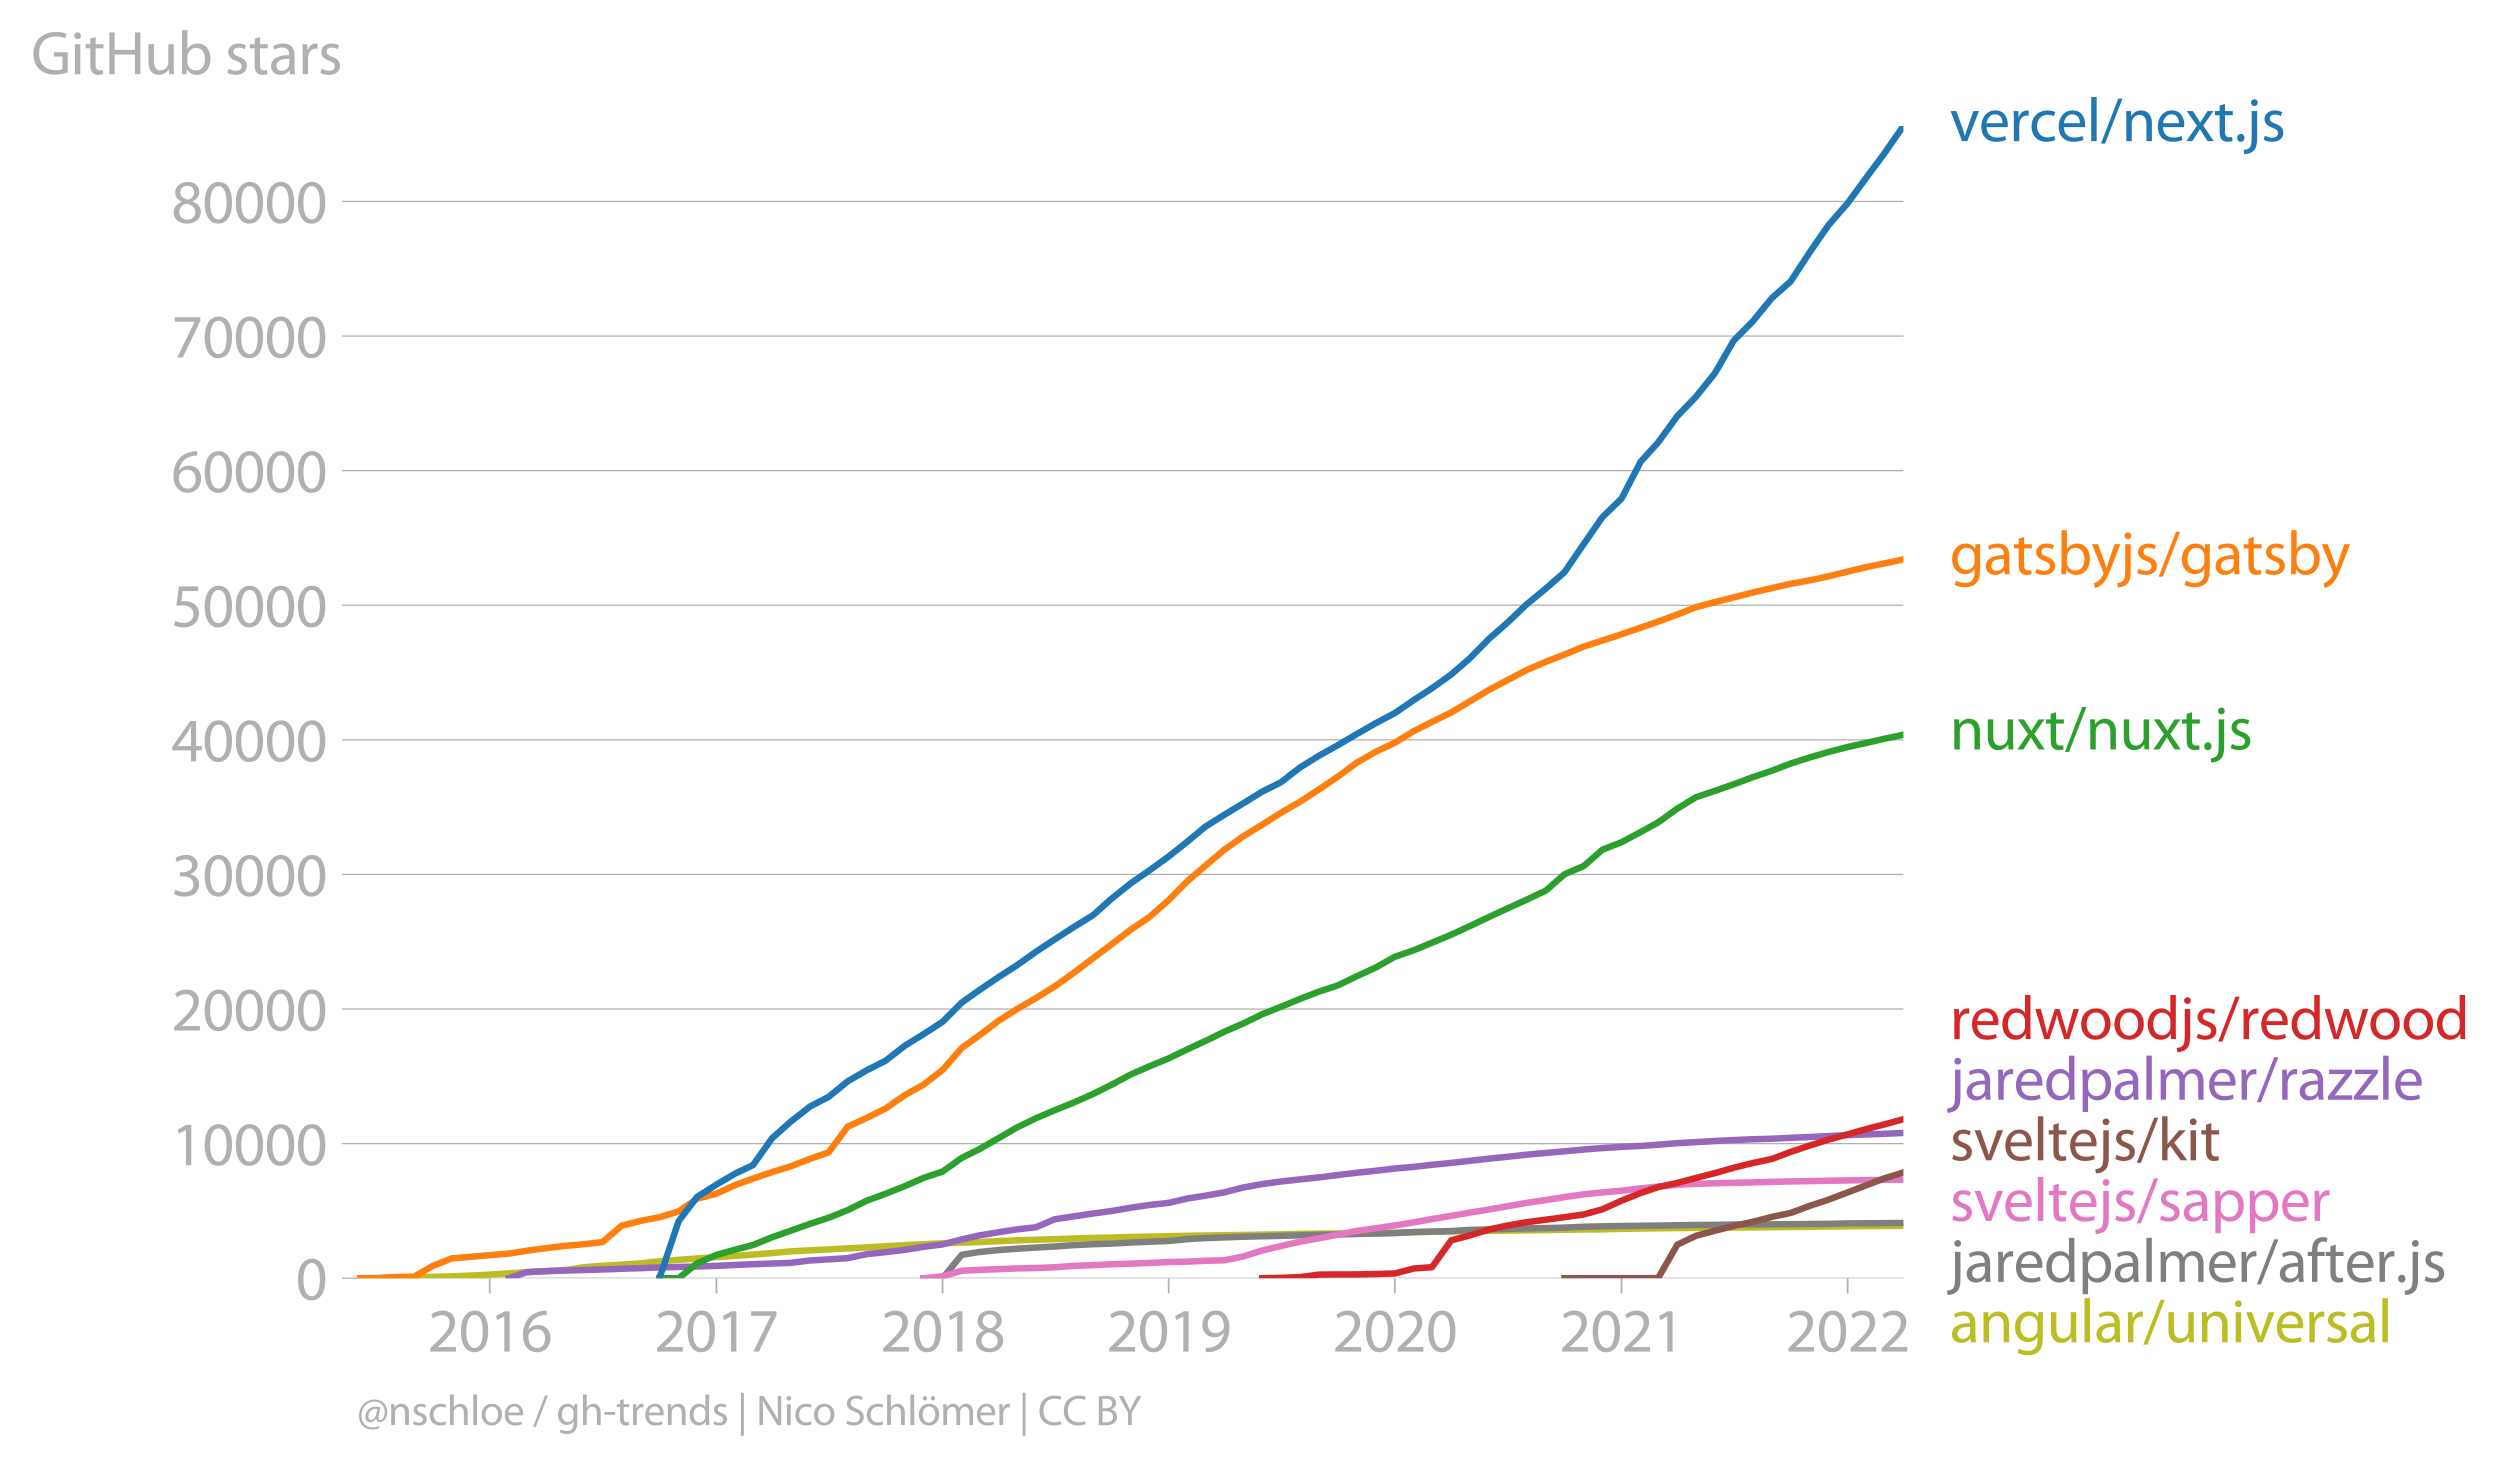<svg xmlns:xlink="http://www.w3.org/1999/xlink" width="769.841" height="451.655" viewBox="0 0 577.38 338.741" xmlns="http://www.w3.org/2000/svg"><defs><style>*{stroke-linejoin:round;stroke-linecap:butt}</style></defs><g id="figure_1"><path d="M0 338.741h577.38V0H0v338.741z" style="fill:none" id="patch_1"/><g id="axes_1"><path d="M82.476 295.214h357.12V29.102H82.476v266.112z" style="fill:none" id="patch_2"/><g id="matplotlib.axis_1"><g id="xtick_1"><g id="line2d_1"><defs><path id="m0d90e38bf8" d="M0 0v3.5" style="stroke:#b0b0b0;stroke-width:.4"/></defs><use xlink:href="#m0d90e38bf8" x="113.095" y="295.214" style="fill:#b0b0b0;stroke:#b0b0b0;stroke-width:.4"/></g><g style="fill:#b0b0b0" transform="matrix(.14 0 0 -.14 98.732 312.154)" id="text_1"><defs><path id="MyriadPro-Regular-32" d="M2944 0v467H1075v13l333 307c877 845 1434 1466 1434 2234 0 595-378 1209-1274 1209-480 0-890-179-1178-422l180-397c192 160 505 352 883 352 621 0 825-390 825-813-6-627-486-1164-1548-2176L288 346V0h2656z" transform="scale(.016)"/><path id="MyriadPro-Regular-30" d="M1677 4230c-845 0-1447-768-1447-2163C243 691 794-70 1606-70c922 0 1447 780 1447 2195 0 1325-499 2105-1376 2105zm-32-435c582 0 845-672 845-1696 0-1062-276-1734-852-1734-512 0-844 614-844 1696 0 1133 358 1734 851 1734z" transform="scale(.016)"/><path id="MyriadPro-Regular-31" d="M1510 0h544v4160h-480l-908-486 108-429 724 390h12V0z" transform="scale(.016)"/><path id="MyriadPro-Regular-36" d="M2662 4224c-102 0-243-6-409-32-525-64-986-275-1331-614-410-410-704-1056-704-1876C218 621 800-70 1690-70c864 0 1382 704 1382 1465 0 813-518 1344-1254 1344-461 0-807-217-1005-480h-19c96 685 563 1331 1446 1479 160 25 307 32 422 25v461zM1690 365c-589 0-903 505-916 1190 0 103 26 186 64 250 154 301 468 512 807 512 518 0 857-359 857-954s-326-998-806-998h-6z" transform="scale(.016)"/></defs><use xlink:href="#MyriadPro-Regular-32"/><use xlink:href="#MyriadPro-Regular-30" x="51.3"/><use xlink:href="#MyriadPro-Regular-31" x="102.6"/><use xlink:href="#MyriadPro-Regular-36" x="153.9"/></g></g><g id="xtick_2"><use xlink:href="#m0d90e38bf8" x="165.461" y="295.214" style="fill:#b0b0b0;stroke:#b0b0b0;stroke-width:.4" id="line2d_2"/><g style="fill:#b0b0b0" transform="matrix(.14 0 0 -.14 151.098 312.154)" id="text_2"><defs><path id="MyriadPro-Regular-37" d="M365 4160v-467h2035v-13L595 0h583l1811 3789v371H365z" transform="scale(.016)"/></defs><use xlink:href="#MyriadPro-Regular-32"/><use xlink:href="#MyriadPro-Regular-30" x="51.3"/><use xlink:href="#MyriadPro-Regular-31" x="102.6"/><use xlink:href="#MyriadPro-Regular-37" x="153.9"/></g></g><g id="xtick_3"><use xlink:href="#m0d90e38bf8" x="217.684" y="295.214" style="fill:#b0b0b0;stroke:#b0b0b0;stroke-width:.4" id="line2d_3"/><g style="fill:#b0b0b0" transform="matrix(.14 0 0 -.14 203.32 312.154)" id="text_3"><defs><path id="MyriadPro-Regular-38" d="M1062 2170c-512-218-825-589-825-1114C237 448 762-70 1632-70c794 0 1414 486 1414 1209 0 506-320 871-838 1075v20c512 243 685 620 685 972 0 519-403 1024-1210 1024-729 0-1286-448-1286-1107 0-358 198-717 659-934l6-19zm583-1831c-531 0-851 371-832 794 0 397 262 717 749 857 563-160 915-403 915-908 0-423-327-743-832-743zm6 3488c506 0 704-345 704-678 0-378-275-634-633-755-480 128-794 352-794 768 0 358 256 665 723 665z" transform="scale(.016)"/></defs><use xlink:href="#MyriadPro-Regular-32"/><use xlink:href="#MyriadPro-Regular-30" x="51.3"/><use xlink:href="#MyriadPro-Regular-31" x="102.6"/><use xlink:href="#MyriadPro-Regular-38" x="153.9"/></g></g><g id="xtick_4"><use xlink:href="#m0d90e38bf8" x="269.907" y="295.214" style="fill:#b0b0b0;stroke:#b0b0b0;stroke-width:.4" id="line2d_4"/><g style="fill:#b0b0b0" transform="matrix(.14 0 0 -.14 255.544 312.154)" id="text_4"><defs><path id="MyriadPro-Regular-39" d="M614-64c135-6 314 0 519 32 448 51 889 243 1209 557 410 397 717 1037 717 1952 0 1062-525 1753-1376 1753S262 3539 262 2752c0-710 480-1274 1229-1274 416 0 749 167 979 448h20c-77-492-276-857-551-1107-237-224-544-358-870-403-192-19-333-32-455-19V-64zm1024 3866c589 0 852-544 852-1255 0-89-20-153-52-205-147-249-441-435-819-435-486 0-800 365-800 883 0 589 339 1012 813 1012h6z" transform="scale(.016)"/></defs><use xlink:href="#MyriadPro-Regular-32"/><use xlink:href="#MyriadPro-Regular-30" x="51.3"/><use xlink:href="#MyriadPro-Regular-31" x="102.6"/><use xlink:href="#MyriadPro-Regular-39" x="153.9"/></g></g><g id="xtick_5"><use xlink:href="#m0d90e38bf8" x="322.13" y="295.214" style="fill:#b0b0b0;stroke:#b0b0b0;stroke-width:.4" id="line2d_5"/><g style="fill:#b0b0b0" transform="matrix(.14 0 0 -.14 307.767 312.154)" id="text_5"><use xlink:href="#MyriadPro-Regular-32"/><use xlink:href="#MyriadPro-Regular-30" x="51.3"/><use xlink:href="#MyriadPro-Regular-32" x="102.6"/><use xlink:href="#MyriadPro-Regular-30" x="153.9"/></g></g><g id="xtick_6"><use xlink:href="#m0d90e38bf8" x="374.496" y="295.214" style="fill:#b0b0b0;stroke:#b0b0b0;stroke-width:.4" id="line2d_6"/><g style="fill:#b0b0b0" transform="matrix(.14 0 0 -.14 360.133 312.154)" id="text_6"><use xlink:href="#MyriadPro-Regular-32"/><use xlink:href="#MyriadPro-Regular-30" x="51.3"/><use xlink:href="#MyriadPro-Regular-32" x="102.6"/><use xlink:href="#MyriadPro-Regular-31" x="153.9"/></g></g><g id="xtick_7"><use xlink:href="#m0d90e38bf8" x="426.719" y="295.214" style="fill:#b0b0b0;stroke:#b0b0b0;stroke-width:.4" id="line2d_7"/><g style="fill:#b0b0b0" transform="matrix(.14 0 0 -.14 412.356 312.154)" id="text_7"><use xlink:href="#MyriadPro-Regular-32"/><use xlink:href="#MyriadPro-Regular-30" x="51.3"/><use xlink:href="#MyriadPro-Regular-32" x="102.6"/><use xlink:href="#MyriadPro-Regular-32" x="153.9"/></g></g></g><g id="matplotlib.axis_2"><g id="ytick_1"><path d="M82.476 295.214h357.12" clip-path="url(#p49f4d242d4)" style="fill:none;stroke:#b0b0b0;stroke-width:.3;stroke-linecap:square" id="line2d_8"/><g id="line2d_9"><defs><path id="mdfffeac6b3" d="M0 0h-3.5" style="stroke:#b0b0b0;stroke-width:.3"/></defs><use xlink:href="#mdfffeac6b3" x="82.476" y="295.214" style="fill:#b0b0b0;stroke:#b0b0b0;stroke-width:.3"/></g><use xlink:href="#MyriadPro-Regular-30" style="fill:#b0b0b0" transform="matrix(.14 0 0 -.14 68.295 300.184)" id="text_8"/></g><g id="ytick_2"><path d="M82.476 264.128h357.12" clip-path="url(#p49f4d242d4)" style="fill:none;stroke:#b0b0b0;stroke-width:.3;stroke-linecap:square" id="line2d_10"/><use xlink:href="#mdfffeac6b3" x="82.476" y="264.128" style="fill:#b0b0b0;stroke:#b0b0b0;stroke-width:.3" id="line2d_11"/><g style="fill:#b0b0b0" transform="matrix(.14 0 0 -.14 39.568 269.098)" id="text_9"><use xlink:href="#MyriadPro-Regular-31"/><use xlink:href="#MyriadPro-Regular-30" x="51.3"/><use xlink:href="#MyriadPro-Regular-30" x="102.6"/><use xlink:href="#MyriadPro-Regular-30" x="153.9"/><use xlink:href="#MyriadPro-Regular-30" x="205.2"/></g></g><g id="ytick_3"><path d="M82.476 233.041h357.12" clip-path="url(#p49f4d242d4)" style="fill:none;stroke:#b0b0b0;stroke-width:.3;stroke-linecap:square" id="line2d_12"/><use xlink:href="#mdfffeac6b3" x="82.476" y="233.041" style="fill:#b0b0b0;stroke:#b0b0b0;stroke-width:.3" id="line2d_13"/><g style="fill:#b0b0b0" transform="matrix(.14 0 0 -.14 39.568 238.011)" id="text_10"><use xlink:href="#MyriadPro-Regular-32"/><use xlink:href="#MyriadPro-Regular-30" x="51.3"/><use xlink:href="#MyriadPro-Regular-30" x="102.6"/><use xlink:href="#MyriadPro-Regular-30" x="153.9"/><use xlink:href="#MyriadPro-Regular-30" x="205.2"/></g></g><g id="ytick_4"><path d="M82.476 201.955h357.12" clip-path="url(#p49f4d242d4)" style="fill:none;stroke:#b0b0b0;stroke-width:.3;stroke-linecap:square" id="line2d_14"/><use xlink:href="#mdfffeac6b3" x="82.476" y="201.955" style="fill:#b0b0b0;stroke:#b0b0b0;stroke-width:.3" id="line2d_15"/><g style="fill:#b0b0b0" transform="matrix(.14 0 0 -.14 39.568 206.925)" id="text_11"><defs><path id="MyriadPro-Regular-33" d="M269 211C474 77 883-70 1350-70c999 0 1517 582 1517 1248 0 582-416 966-928 1068v13c512 186 768 551 768 979 0 506-371 992-1190 992-448 0-871-160-1088-320l147-409c179 128 499 275 832 275 518 0 730-294 730-627 0-493-519-704-928-704H896v-423h314c544 0 1068-249 1075-832 6-345-218-806-941-806-390 0-762 160-922 262L269 211z" transform="scale(.016)"/></defs><use xlink:href="#MyriadPro-Regular-33"/><use xlink:href="#MyriadPro-Regular-30" x="51.3"/><use xlink:href="#MyriadPro-Regular-30" x="102.6"/><use xlink:href="#MyriadPro-Regular-30" x="153.9"/><use xlink:href="#MyriadPro-Regular-30" x="205.2"/></g></g><g id="ytick_5"><path d="M82.476 170.868h357.12" clip-path="url(#p49f4d242d4)" style="fill:none;stroke:#b0b0b0;stroke-width:.3;stroke-linecap:square" id="line2d_16"/><use xlink:href="#mdfffeac6b3" x="82.476" y="170.868" style="fill:#b0b0b0;stroke:#b0b0b0;stroke-width:.3" id="line2d_17"/><g style="fill:#b0b0b0" transform="matrix(.14 0 0 -.14 39.568 175.838)" id="text_12"><defs><path id="MyriadPro-Regular-34" d="M2560 0v1133h582v441h-582v2586h-608L96 1504v-371h1933V0h531zM666 1574v13l1017 1415c115 192 218 371 346 614h19c-13-218-19-435-19-653V1574H666z" transform="scale(.016)"/></defs><use xlink:href="#MyriadPro-Regular-34"/><use xlink:href="#MyriadPro-Regular-30" x="51.3"/><use xlink:href="#MyriadPro-Regular-30" x="102.6"/><use xlink:href="#MyriadPro-Regular-30" x="153.9"/><use xlink:href="#MyriadPro-Regular-30" x="205.2"/></g></g><g id="ytick_6"><path d="M82.476 139.782h357.12" clip-path="url(#p49f4d242d4)" style="fill:none;stroke:#b0b0b0;stroke-width:.3;stroke-linecap:square" id="line2d_18"/><use xlink:href="#mdfffeac6b3" x="82.476" y="139.782" style="fill:#b0b0b0;stroke:#b0b0b0;stroke-width:.3" id="line2d_19"/><g style="fill:#b0b0b0" transform="matrix(.14 0 0 -.14 39.568 144.752)" id="text_13"><defs><path id="MyriadPro-Regular-35" d="M2771 4160H781L512 2163c154 19 339 45 576 45 832 0 1190-384 1197-922 0-556-455-902-986-902-377 0-717 128-889 230L269 186C467 58 851-70 1306-70c902 0 1548 608 1548 1420 0 525-268 884-595 1069-256 154-576 224-896 224-153 0-243-13-339-25l160 1068h1587v474z" transform="scale(.016)"/></defs><use xlink:href="#MyriadPro-Regular-35"/><use xlink:href="#MyriadPro-Regular-30" x="51.3"/><use xlink:href="#MyriadPro-Regular-30" x="102.6"/><use xlink:href="#MyriadPro-Regular-30" x="153.9"/><use xlink:href="#MyriadPro-Regular-30" x="205.2"/></g></g><g id="ytick_7"><path d="M82.476 108.696h357.12" clip-path="url(#p49f4d242d4)" style="fill:none;stroke:#b0b0b0;stroke-width:.3;stroke-linecap:square" id="line2d_20"/><use xlink:href="#mdfffeac6b3" x="82.476" y="108.696" style="fill:#b0b0b0;stroke:#b0b0b0;stroke-width:.3" id="line2d_21"/><g style="fill:#b0b0b0" transform="matrix(.14 0 0 -.14 39.568 113.666)" id="text_14"><use xlink:href="#MyriadPro-Regular-36"/><use xlink:href="#MyriadPro-Regular-30" x="51.3"/><use xlink:href="#MyriadPro-Regular-30" x="102.6"/><use xlink:href="#MyriadPro-Regular-30" x="153.9"/><use xlink:href="#MyriadPro-Regular-30" x="205.2"/></g></g><g id="ytick_8"><path d="M82.476 77.61h357.12" clip-path="url(#p49f4d242d4)" style="fill:none;stroke:#b0b0b0;stroke-width:.3;stroke-linecap:square" id="line2d_22"/><use xlink:href="#mdfffeac6b3" x="82.476" y="77.609" style="fill:#b0b0b0;stroke:#b0b0b0;stroke-width:.3" id="line2d_23"/><g style="fill:#b0b0b0" transform="matrix(.14 0 0 -.14 39.568 82.58)" id="text_15"><use xlink:href="#MyriadPro-Regular-37"/><use xlink:href="#MyriadPro-Regular-30" x="51.3"/><use xlink:href="#MyriadPro-Regular-30" x="102.6"/><use xlink:href="#MyriadPro-Regular-30" x="153.9"/><use xlink:href="#MyriadPro-Regular-30" x="205.2"/></g></g><g id="ytick_9"><path d="M82.476 46.523h357.12" clip-path="url(#p49f4d242d4)" style="fill:none;stroke:#b0b0b0;stroke-width:.3;stroke-linecap:square" id="line2d_24"/><use xlink:href="#mdfffeac6b3" x="82.476" y="46.523" style="fill:#b0b0b0;stroke:#b0b0b0;stroke-width:.3" id="line2d_25"/><g style="fill:#b0b0b0" transform="matrix(.14 0 0 -.14 39.568 51.493)" id="text_16"><use xlink:href="#MyriadPro-Regular-38"/><use xlink:href="#MyriadPro-Regular-30" x="51.3"/><use xlink:href="#MyriadPro-Regular-30" x="102.6"/><use xlink:href="#MyriadPro-Regular-30" x="153.9"/><use xlink:href="#MyriadPro-Regular-30" x="205.2"/></g></g><g style="fill:#b0b0b0" transform="matrix(.14 0 0 -.14 7.2 17.14)" id="text_17"><defs><path id="MyriadPro-Regular-47" d="M3770 2266H2349v-448h877V531c-128-64-378-115-743-115-1005 0-1664 646-1664 1741 0 1081 685 1734 1735 1734 435 0 723-83 953-185l135 454c-186 90-576 198-1076 198-1446 0-2329-940-2336-2227 0-672 231-1248 602-1606 422-403 960-570 1613-570 582 0 1075 147 1325 237v2074z" transform="scale(.016)"/><path id="MyriadPro-Regular-69" d="M1030 0v3098H467V0h563zM749 4320c-205 0-352-154-352-352 0-192 141-346 339-346 224 0 365 154 358 346 0 198-134 352-345 352z" transform="scale(.016)"/><path id="MyriadPro-Regular-74" d="M595 3667v-569H115v-429h480V979c0-365 58-640 218-806C947 19 1158-70 1421-70c217 0 390 38 499 83l-26 422c-83-25-172-38-326-38-314 0-422 217-422 601v1671h806v429h-806v742l-551-173z" transform="scale(.016)"/><path id="MyriadPro-Regular-48" d="M486 4314V0h557v2022h2087V0h563v4314h-563V2509H1043v1805H486z" transform="scale(.016)"/><path id="MyriadPro-Regular-75" d="M3059 3098h-563V1197c0-103-19-205-51-288-103-250-365-512-743-512-512 0-691 397-691 985v1716H448V1286C448 198 1030-70 1517-70c550 0 877 326 1024 576h13l32-506h499c-19 243-26 525-26 845v2253z" transform="scale(.016)"/><path id="MyriadPro-Regular-62" d="M467 800c0-275-13-589-25-800h486l26 512h19c230-410 589-582 1037-582 691 0 1388 550 1388 1657 7 941-537 1581-1305 1581-499 0-858-224-1056-570h-13v1946H467V800zm557 998c0 90 19 167 32 231 115 429 474 691 858 691 601 0 921-531 921-1152 0-710-352-1190-941-1190-409 0-736 268-844 659-13 64-26 134-26 205v556z" transform="scale(.016)"/><path id="MyriadPro-Regular-73" d="M250 147C467 19 781-70 1120-70c736 0 1158 390 1158 934 0 461-275 730-812 934-404 154-589 269-589 525 0 231 185 423 518 423 288 0 512-103 634-180l141 410c-173 102-448 192-762 192-666 0-1069-410-1069-909 0-371 263-678 819-877 416-153 576-300 576-569 0-256-192-461-601-461-282 0-576 115-743 224L250 147z" transform="scale(.016)"/><path id="MyriadPro-Regular-61" d="M2643 1901c0 621-230 1267-1177 1267-391 0-762-109-1018-275l128-371c218 140 518 230 806 230 634 0 704-461 704-717v-64C890 1978 224 1568 224 819c0-448 320-889 947-889 442 0 775 217 947 460h20l44-390h512c-38 211-51 474-51 742v1159zm-544-858c0-57-13-121-32-179-89-262-345-518-749-518-288 0-531 172-531 537 0 602 698 711 1312 698v-538z" transform="scale(.016)"/><path id="MyriadPro-Regular-72" d="M467 0h557v1651c0 96 13 186 26 263 76 422 358 723 755 723 77 0 134-7 192-19v531c-51 13-96 19-160 19-378 0-717-262-858-678h-25l-20 608H442c19-288 25-602 25-967V0z" transform="scale(.016)"/></defs><use xlink:href="#MyriadPro-Regular-47"/><use xlink:href="#MyriadPro-Regular-69" x="64.6"/><use xlink:href="#MyriadPro-Regular-74" x="88"/><use xlink:href="#MyriadPro-Regular-48" x="121.1"/><use xlink:href="#MyriadPro-Regular-75" x="186.3"/><use xlink:href="#MyriadPro-Regular-62" x="241.4"/><use xlink:href="#MyriadPro-Regular-20" x="298.3"/><use xlink:href="#MyriadPro-Regular-73" x="319.5"/><use xlink:href="#MyriadPro-Regular-74" x="359.1"/><use xlink:href="#MyriadPro-Regular-61" x="392.2"/><use xlink:href="#MyriadPro-Regular-72" x="440.4"/><use xlink:href="#MyriadPro-Regular-73" x="473.1"/></g></g><path d="m82.476 295.214 4.293-.031 4.435-.062 4.435-.062 4.293-.168 4.435-.125 4.292-.164 4.436-.218 4.435-.302 4.15-.273 4.435-.227 4.292-.252 4.435-.653 4.293-.345 4.435-.27 4.435-.292 4.293-.467 4.435-.345 4.292-.314 4.436-.31 4.435-.299 4.006-.286 4.436-.351 4.292-.392 4.435-.24 4.293-.22 4.435-.236 4.436-.215 4.292-.258 4.435-.264 4.293-.211 4.435-.212 4.435-.174 4.006-.124 4.436-.209 4.292-.18 4.436-.14 4.292-.13 4.435-.156 4.436-.13 4.292-.094 4.435-.133 4.293-.078 4.435-.096 4.435-.09 4.007-.072 4.435-.068 4.292-.053 4.436-.081 4.292-.062 4.435-.112 4.436-.056 4.292-.044 4.435-.056 4.293-.052 4.435-.081 4.435-.087 4.15-.1 4.435-.074 4.292-.087 4.436-.06 4.292-.052 4.435-.06 4.436-.074 4.292-.062 4.436-.075 4.292-.03 4.435-.113 4.436-.062 4.006-.062 4.435-.047 4.292-.034 4.436-.053 4.292-.034 4.436-.05 4.435-.04 4.292-.044 4.436-.043 4.292-.06 4.435-.043 4.436-.062 4.006-.019 4.435-.037" clip-path="url(#p49f4d242d4)" style="fill:none;stroke:#bcbd22;stroke-width:1.5;stroke-linecap:square" id="line2d_26"/><path d="m213.249 295.214 4.435-.01 4.435-5.415 4.006-.63 4.436-.451 4.292-.314 4.436-.27 4.292-.243 4.435-.311 4.436-.218 4.292-.143 4.435-.248 4.293-.178 4.435-.183 4.435-.42 4.007-.242 4.435-.153 4.292-.158 4.436-.106 4.292-.093 4.435-.128 4.436-.108 4.292-.081 4.435-.128 4.293-.077 4.435-.11 4.435-.254 4.15-.106 4.435-.12 4.292-.262 4.436-.121 4.292-.1 4.435-.14 4.436-.068 4.292-.106 4.436-.199 4.292-.102 4.435-.062 4.436-.06 4.006-.046 4.435-.078 4.292-.059 4.436-.028 4.292-.078 4.436-.03 4.435-.02 4.292-.034 4.436-.034 4.292-.04 4.435-.106 4.436-.025 4.006-.028 4.435-.04" clip-path="url(#p49f4d242d4)" style="fill:none;stroke:#7f7f7f;stroke-width:1.5;stroke-linecap:square" id="line2d_27"/><path d="m213.249 295.214 4.435-.445 4.435-1.29 4.006-.186 4.436-.184 4.292-.161 4.436-.097 4.292-.164 4.435-.336 4.436-.156 4.292-.214 4.435-.137 4.293-.165 4.435-.202 4.435-.1 4.007-.195 4.435-.121 4.292-.87 4.436-1.387 4.292-1.029 4.435-1.007 4.436-.79 4.292-.842 4.435-.864 4.293-.594 4.435-.669 4.435-.715 4.15-.752 4.435-.74 4.292-.746 4.436-.724 4.292-.752 4.435-.778 4.436-.655 4.292-.684 4.436-.64 4.292-.43 4.435-.395 4.436-.54 4.006-.42 4.435-.398 4.292-.224 4.436-.14 4.292-.1 4.436-.09 4.435-.136 4.292-.097 4.436-.071 4.292-.084 4.435-.08 4.436-.066 4.006-.065 4.435-.044" clip-path="url(#p49f4d242d4)" style="fill:none;stroke:#e377c2;stroke-width:1.5;stroke-linecap:square" id="line2d_28"/><g style="fill:#1f77b4" transform="matrix(.14 0 0 -.14 450.31 32.595)" id="text_18"><defs><path id="MyriadPro-Regular-76" d="M83 3098 1261 0h537l1216 3098h-588l-602-1741c-102-282-192-538-262-794h-20c-64 256-147 512-249 794L685 3098H83z" transform="scale(.016)"/><path id="MyriadPro-Regular-65" d="M2957 1446c6 58 19 148 19 263 0 569-269 1459-1280 1459-902 0-1453-736-1453-1670C243 563 813-70 1766-70c493 0 832 108 1031 198l-96 403c-211-89-455-160-858-160-563 0-1049 314-1062 1075h2176zM787 1850c45 390 295 915 864 915 634 0 787-557 781-915H787z" transform="scale(.016)"/><path id="MyriadPro-Regular-63" d="M2579 538c-160-71-371-154-691-154-614 0-1075 442-1075 1158 0 647 384 1172 1094 1172 307 0 519-71 653-148l128 436c-154 76-448 160-781 160-1011 0-1664-692-1664-1645C243 570 851-70 1786-70c416 0 742 108 889 185l-96 423z" transform="scale(.016)"/><path id="MyriadPro-Regular-6c" d="M467 0h563v4544H467V0z" transform="scale(.016)"/><path id="MyriadPro-Regular-2f" d="m422-256 1792 4640h-435L-6-256h428z" transform="scale(.016)"/><path id="MyriadPro-Regular-6e" d="M467 0h563v1862c0 96 13 192 39 263 96 313 384 576 755 576 531 0 717-416 717-915V0h563v1850c0 1062-666 1318-1094 1318-512 0-871-288-1024-582h-13l-32 512H442c19-256 25-519 25-839V0z" transform="scale(.016)"/><path id="MyriadPro-Regular-78" d="m102 3098 1050-1517L51 0h621l448 698c115 185 224 345 326 537h13c109-185 211-358 333-537L2246 0h640L1798 1600l1056 1498h-608l-435-660c-102-166-205-326-307-512h-19c-103 173-199 333-314 506l-441 666H102z" transform="scale(.016)"/><path id="MyriadPro-Regular-2e" d="M710-70c237 0 384 172 384 403 0 237-153 403-377 403S333 570 333 333c0-231 153-403 371-403h6z" transform="scale(.016)"/><path id="MyriadPro-Regular-6a" d="M-230-1350c300 0 710 102 960 352 275 281 371 672 371 1273v2823H538V493c0-743-58-992-212-1165C192-819-32-890-288-909l58-441zM826 4320c-212 0-359-154-359-352 0-186 135-346 346-346 224 0 358 160 352 346 0 198-135 352-339 352z" transform="scale(.016)"/></defs><use xlink:href="#MyriadPro-Regular-76"/><use xlink:href="#MyriadPro-Regular-65" x="48.1"/><use xlink:href="#MyriadPro-Regular-72" x="98.2"/><use xlink:href="#MyriadPro-Regular-63" x="130.9"/><use xlink:href="#MyriadPro-Regular-65" x="175.7"/><use xlink:href="#MyriadPro-Regular-6c" x="225.8"/><use xlink:href="#MyriadPro-Regular-2f" x="249.4"/><use xlink:href="#MyriadPro-Regular-6e" x="283.7"/><use xlink:href="#MyriadPro-Regular-65" x="339.2"/><use xlink:href="#MyriadPro-Regular-78" x="389.3"/><use xlink:href="#MyriadPro-Regular-74" x="435.6"/><use xlink:href="#MyriadPro-Regular-2e" x="468.7"/><use xlink:href="#MyriadPro-Regular-6a" x="489.4"/><use xlink:href="#MyriadPro-Regular-73" x="513.7"/></g><g style="fill:#ff7f0e" transform="matrix(.14 0 0 -.14 450.31 132.627)" id="text_19"><defs><path id="MyriadPro-Regular-67" d="M3110 2246c0 378 13 628 26 852h-493l-25-468h-13c-135 256-429 538-967 538-710 0-1395-595-1395-1645C243 666 794 13 1562 13c480 0 812 230 985 518h13V186c0-781-422-1082-998-1082-384 0-704 115-909 243l-141-429c250-166 659-256 1030-256 391 0 826 90 1127 372 301 268 441 704 441 1414v1798zm-556-928c0-96-13-204-45-300-122-359-435-576-781-576-608 0-915 505-915 1113 0 717 384 1171 921 1171 410 0 685-268 788-595 25-77 32-160 32-256v-557z" transform="scale(.016)"/><path id="MyriadPro-Regular-79" d="M58 3098 1203 243c26-70 39-115 39-147s-20-77-45-134c-128-288-320-506-474-628-166-140-352-230-493-275l141-473c141 25 416 121 691 364 384 333 660 877 1063 1940l845 2208h-596l-614-1818c-77-224-141-461-198-646h-13c-51 185-128 428-199 633L672 3098H58z" transform="scale(.016)"/></defs><use xlink:href="#MyriadPro-Regular-67"/><use xlink:href="#MyriadPro-Regular-61" x="55.9"/><use xlink:href="#MyriadPro-Regular-74" x="104.1"/><use xlink:href="#MyriadPro-Regular-73" x="137.2"/><use xlink:href="#MyriadPro-Regular-62" x="176.8"/><use xlink:href="#MyriadPro-Regular-79" x="233.7"/><use xlink:href="#MyriadPro-Regular-6a" x="280.8"/><use xlink:href="#MyriadPro-Regular-73" x="305.1"/><use xlink:href="#MyriadPro-Regular-2f" x="344.7"/><use xlink:href="#MyriadPro-Regular-67" x="379"/><use xlink:href="#MyriadPro-Regular-61" x="434.9"/><use xlink:href="#MyriadPro-Regular-74" x="483.1"/><use xlink:href="#MyriadPro-Regular-73" x="516.2"/><use xlink:href="#MyriadPro-Regular-62" x="555.8"/><use xlink:href="#MyriadPro-Regular-79" x="612.7"/></g><g style="fill:#2ca02c" transform="matrix(.14 0 0 -.14 450.31 173.09)" id="text_20"><use xlink:href="#MyriadPro-Regular-6e"/><use xlink:href="#MyriadPro-Regular-75" x="55.5"/><use xlink:href="#MyriadPro-Regular-78" x="110.6"/><use xlink:href="#MyriadPro-Regular-74" x="156.9"/><use xlink:href="#MyriadPro-Regular-2f" x="190"/><use xlink:href="#MyriadPro-Regular-6e" x="224.3"/><use xlink:href="#MyriadPro-Regular-75" x="279.8"/><use xlink:href="#MyriadPro-Regular-78" x="334.9"/><use xlink:href="#MyriadPro-Regular-74" x="381.2"/><use xlink:href="#MyriadPro-Regular-2e" x="414.3"/><use xlink:href="#MyriadPro-Regular-6a" x="435"/><use xlink:href="#MyriadPro-Regular-73" x="459.3"/></g><g style="fill:#d62728" transform="matrix(.14 0 0 -.14 450.31 239.98)" id="text_21"><defs><path id="MyriadPro-Regular-64" d="M2579 4544V2694h-13c-140 250-460 474-934 474-755 0-1395-634-1389-1664C243 563 819-70 1568-70c506 0 883 262 1056 608h13l25-538h506c-19 211-26 525-26 800v3744h-563zm0-3245c0-89-6-166-25-243-103-422-448-672-826-672-608 0-915 518-915 1146 0 684 345 1196 928 1196 422 0 729-294 813-652 19-71 25-167 25-237v-538z" transform="scale(.016)"/><path id="MyriadPro-Regular-77" d="M115 3098 1050 0h512l499 1472c109 333 205 653 281 1024h13c77-365 167-672 275-1018L3104 0h512l998 3098h-556l-442-1556c-102-364-186-691-237-1004h-19c-70 313-160 640-275 1011l-480 1549h-474l-505-1575c-103-339-205-672-276-985h-19c-57 320-141 640-230 985L691 3098H115z" transform="scale(.016)"/><path id="MyriadPro-Regular-6f" d="M1779 3168c-857 0-1536-608-1536-1645C243 544 890-70 1728-70c749 0 1542 499 1542 1644 0 948-601 1594-1491 1594zm-13-422c666 0 928-666 928-1191 0-697-403-1203-940-1203-551 0-941 512-941 1190 0 589 288 1204 953 1204z" transform="scale(.016)"/></defs><use xlink:href="#MyriadPro-Regular-72"/><use xlink:href="#MyriadPro-Regular-65" x="32.7"/><use xlink:href="#MyriadPro-Regular-64" x="82.8"/><use xlink:href="#MyriadPro-Regular-77" x="139.2"/><use xlink:href="#MyriadPro-Regular-6f" x="212.8"/><use xlink:href="#MyriadPro-Regular-6f" x="267.7"/><use xlink:href="#MyriadPro-Regular-64" x="322.6"/><use xlink:href="#MyriadPro-Regular-6a" x="379"/><use xlink:href="#MyriadPro-Regular-73" x="403.3"/><use xlink:href="#MyriadPro-Regular-2f" x="442.9"/><use xlink:href="#MyriadPro-Regular-72" x="477.2"/><use xlink:href="#MyriadPro-Regular-65" x="509.9"/><use xlink:href="#MyriadPro-Regular-64" x="560"/><use xlink:href="#MyriadPro-Regular-77" x="616.4"/><use xlink:href="#MyriadPro-Regular-6f" x="690"/><use xlink:href="#MyriadPro-Regular-6f" x="744.9"/><use xlink:href="#MyriadPro-Regular-64" x="799.8"/></g><g style="fill:#9467bd" transform="matrix(.14 0 0 -.14 450.31 253.98)" id="text_22"><defs><path id="MyriadPro-Regular-70" d="M467-1267h557V416h13c185-307 544-486 953-486 730 0 1408 550 1408 1664 0 940-563 1574-1312 1574-505 0-870-224-1100-602h-13l-26 532H442c12-295 25-615 25-1012v-3353zm557 3059c0 77 19 160 38 230 109 423 468 698 852 698 595 0 921-531 921-1152 0-710-345-1197-941-1197-403 0-742 269-844 659-13 71-26 148-26 231v531z" transform="scale(.016)"/><path id="MyriadPro-Regular-6d" d="M467 0h551v1869c0 96 12 192 44 275 90 282 346 563 698 563 429 0 646-358 646-851V0h551v1914c0 102 19 204 45 281 96 275 345 512 665 512 455 0 672-358 672-953V0h551v1824c0 1075-608 1344-1018 1344-294 0-499-77-685-218-128-96-249-230-345-403h-13c-135 365-455 621-877 621-512 0-800-275-973-570h-19l-26 500H442c19-256 25-519 25-839V0z" transform="scale(.016)"/><path id="MyriadPro-Regular-7a" d="M115 0h2515v448H819v13c141 160 269 313 397 486l1382 1799 7 352H243v-455h1677v-13c-141-166-269-313-403-480L115 326V0z" transform="scale(.016)"/></defs><use xlink:href="#MyriadPro-Regular-6a"/><use xlink:href="#MyriadPro-Regular-61" x="24.3"/><use xlink:href="#MyriadPro-Regular-72" x="72.5"/><use xlink:href="#MyriadPro-Regular-65" x="105.2"/><use xlink:href="#MyriadPro-Regular-64" x="155.3"/><use xlink:href="#MyriadPro-Regular-70" x="211.7"/><use xlink:href="#MyriadPro-Regular-61" x="268.6"/><use xlink:href="#MyriadPro-Regular-6c" x="316.8"/><use xlink:href="#MyriadPro-Regular-6d" x="340.4"/><use xlink:href="#MyriadPro-Regular-65" x="423.8"/><use xlink:href="#MyriadPro-Regular-72" x="473.9"/><use xlink:href="#MyriadPro-Regular-2f" x="506.6"/><use xlink:href="#MyriadPro-Regular-72" x="540.9"/><use xlink:href="#MyriadPro-Regular-61" x="573.6"/><use xlink:href="#MyriadPro-Regular-7a" x="621.8"/><use xlink:href="#MyriadPro-Regular-7a" x="664.6"/><use xlink:href="#MyriadPro-Regular-6c" x="707.4"/><use xlink:href="#MyriadPro-Regular-65" x="731"/></g><g style="fill:#8c564b" transform="matrix(.14 0 0 -.14 450.31 267.98)" id="text_23"><defs><path id="MyriadPro-Regular-6b" d="M1024 4544H467V0h557v1165l288 320L2381 0h685L1702 1824l1197 1274h-678l-909-1069c-90-109-198-243-275-352h-13v2867z" transform="scale(.016)"/></defs><use xlink:href="#MyriadPro-Regular-73"/><use xlink:href="#MyriadPro-Regular-76" x="39.6"/><use xlink:href="#MyriadPro-Regular-65" x="87.7"/><use xlink:href="#MyriadPro-Regular-6c" x="137.8"/><use xlink:href="#MyriadPro-Regular-74" x="161.4"/><use xlink:href="#MyriadPro-Regular-65" x="194.5"/><use xlink:href="#MyriadPro-Regular-6a" x="244.6"/><use xlink:href="#MyriadPro-Regular-73" x="268.9"/><use xlink:href="#MyriadPro-Regular-2f" x="308.5"/><use xlink:href="#MyriadPro-Regular-6b" x="342.8"/><use xlink:href="#MyriadPro-Regular-69" x="389.7"/><use xlink:href="#MyriadPro-Regular-74" x="413.1"/></g><g style="fill:#e377c2" transform="matrix(.14 0 0 -.14 450.31 281.98)" id="text_24"><use xlink:href="#MyriadPro-Regular-73"/><use xlink:href="#MyriadPro-Regular-76" x="39.6"/><use xlink:href="#MyriadPro-Regular-65" x="87.7"/><use xlink:href="#MyriadPro-Regular-6c" x="137.8"/><use xlink:href="#MyriadPro-Regular-74" x="161.4"/><use xlink:href="#MyriadPro-Regular-65" x="194.5"/><use xlink:href="#MyriadPro-Regular-6a" x="244.6"/><use xlink:href="#MyriadPro-Regular-73" x="268.9"/><use xlink:href="#MyriadPro-Regular-2f" x="308.5"/><use xlink:href="#MyriadPro-Regular-73" x="342.8"/><use xlink:href="#MyriadPro-Regular-61" x="382.4"/><use xlink:href="#MyriadPro-Regular-70" x="430.6"/><use xlink:href="#MyriadPro-Regular-70" x="487.5"/><use xlink:href="#MyriadPro-Regular-65" x="544.4"/><use xlink:href="#MyriadPro-Regular-72" x="594.5"/></g><g style="fill:#7f7f7f" transform="matrix(.14 0 0 -.14 450.31 296.057)" id="text_25"><defs><path id="MyriadPro-Regular-66" d="M1082 0v2669h748v429h-748v166c0 474 121 896 601 896 160 0 275-32 359-70l76 435c-108 45-281 89-480 89-262 0-544-83-755-288-262-249-358-646-358-1081v-147H90v-429h435V0h557z" transform="scale(.016)"/></defs><use xlink:href="#MyriadPro-Regular-6a"/><use xlink:href="#MyriadPro-Regular-61" x="24.3"/><use xlink:href="#MyriadPro-Regular-72" x="72.5"/><use xlink:href="#MyriadPro-Regular-65" x="105.2"/><use xlink:href="#MyriadPro-Regular-64" x="155.3"/><use xlink:href="#MyriadPro-Regular-70" x="211.7"/><use xlink:href="#MyriadPro-Regular-61" x="268.6"/><use xlink:href="#MyriadPro-Regular-6c" x="316.8"/><use xlink:href="#MyriadPro-Regular-6d" x="340.4"/><use xlink:href="#MyriadPro-Regular-65" x="423.8"/><use xlink:href="#MyriadPro-Regular-72" x="473.9"/><use xlink:href="#MyriadPro-Regular-2f" x="506.6"/><use xlink:href="#MyriadPro-Regular-61" x="540.9"/><use xlink:href="#MyriadPro-Regular-66" x="589.1"/><use xlink:href="#MyriadPro-Regular-74" x="618.3"/><use xlink:href="#MyriadPro-Regular-65" x="651.4"/><use xlink:href="#MyriadPro-Regular-72" x="701.5"/><use xlink:href="#MyriadPro-Regular-2e" x="734.2"/><use xlink:href="#MyriadPro-Regular-6a" x="754.9"/><use xlink:href="#MyriadPro-Regular-73" x="779.2"/></g><g style="fill:#bcbd22" transform="matrix(.14 0 0 -.14 450.31 309.993)" id="text_26"><use xlink:href="#MyriadPro-Regular-61"/><use xlink:href="#MyriadPro-Regular-6e" x="48.2"/><use xlink:href="#MyriadPro-Regular-67" x="103.7"/><use xlink:href="#MyriadPro-Regular-75" x="159.6"/><use xlink:href="#MyriadPro-Regular-6c" x="214.7"/><use xlink:href="#MyriadPro-Regular-61" x="238.3"/><use xlink:href="#MyriadPro-Regular-72" x="286.5"/><use xlink:href="#MyriadPro-Regular-2f" x="319.2"/><use xlink:href="#MyriadPro-Regular-75" x="353.5"/><use xlink:href="#MyriadPro-Regular-6e" x="408.6"/><use xlink:href="#MyriadPro-Regular-69" x="464.1"/><use xlink:href="#MyriadPro-Regular-76" x="487.5"/><use xlink:href="#MyriadPro-Regular-65" x="535.6"/><use xlink:href="#MyriadPro-Regular-72" x="585.7"/><use xlink:href="#MyriadPro-Regular-73" x="618.4"/><use xlink:href="#MyriadPro-Regular-61" x="658"/><use xlink:href="#MyriadPro-Regular-6c" x="706.2"/></g><g style="fill:#b0b0b0" transform="matrix(.097 0 0 -.097 82.476 329.112)" id="text_27"><defs><path id="MyriadPro-Regular-40" d="M2867 1632c-70-397-409-870-781-870-281 0-422 204-422 486 0 621 454 1152 1018 1152 147 0 256-26 320-45l-135-723zm384-1773c-262-147-601-224-966-224-947 0-1645 666-1645 1735 0 1299 877 2131 1920 2131 992 0 1549-672 1549-1600 0-743-365-1178-691-1171-212 6-288 230-192 716l217 1159c-166 77-409 134-685 134-889 0-1516-723-1516-1517 0-505 320-806 691-806 384 0 678 186 902 563h26c-19-390 217-563 473-563 602 0 1140 563 1140 1523 0 1069-749 1856-1863 1856-1421 0-2336-1145-2336-2464C275 96 1165-672 2214-672c429 0 788 70 1140 256l-103 275z" transform="scale(.016)"/><path id="MyriadPro-Regular-68" d="M467 0h563v1869c0 109 7 192 39 269 102 307 390 563 755 563 531 0 717-423 717-922V0h563v1843c0 1069-666 1325-1082 1325-211 0-409-64-576-160-172-96-313-237-403-397h-13v1933H467V0z" transform="scale(.016)"/><path id="MyriadPro-Regular-2d" d="M192 1939v-416h1581v416H192z" transform="scale(.016)"/><path id="MyriadPro-Regular-7c" d="M550 4800v-6400h429v6400H550z" transform="scale(.016)"/><path id="MyriadPro-Regular-4e" d="M1011 0v1843c0 717-13 1235-45 1779l20 7c217-467 505-960 806-1440L3162 0h563v4314h-525V2509c0-672 13-1197 64-1773l-13-6c-205 441-454 896-774 1401L1094 4314H486V0h525z" transform="scale(.016)"/><path id="MyriadPro-Regular-53" d="M269 211C499 58 954-70 1370-70c1017 0 1510 582 1510 1248 0 633-371 985-1101 1267-595 230-857 429-857 832 0 294 224 646 812 646 391 0 679-128 820-205l153 455c-192 109-512 211-953 211-839 0-1396-499-1396-1171 0-608 436-973 1140-1223 582-224 812-454 812-857 0-435-332-736-902-736-384 0-749 128-998 281L269 211z" transform="scale(.016)"/><path id="MyriadPro-Regular-f6" d="M1165 3648c185 0 313 154 313 326 0 186-134 327-313 327s-327-147-327-327c0-172 135-326 320-326h7zm1184 0c185 0 313 154 313 326 0 186-134 327-313 327s-320-147-320-327c0-172 128-326 313-326h7zm-570-480c-857 0-1536-608-1536-1645C243 544 890-70 1728-70c749 0 1542 499 1542 1644 0 948-601 1594-1491 1594zm-13-422c666 0 928-666 928-1191 0-697-403-1203-940-1203-551 0-941 512-941 1190 0 589 288 1204 953 1204z" transform="scale(.016)"/><path id="MyriadPro-Regular-43" d="M3386 582c-224-108-570-179-909-179-1050 0-1658 679-1658 1735 0 1132 672 1779 1683 1779 359 0 660-77 871-179l134 454c-147 77-486 192-1024 192-1337 0-2253-915-2253-2266C230 704 1146-70 2362-70c524 0 934 108 1139 211l-115 441z" transform="scale(.016)"/><path id="MyriadPro-Regular-42" d="M486 13c186-26 480-51 864-51 704 0 1191 128 1492 403 217 211 364 493 364 864 0 640-480 979-889 1081v13c454 167 729 531 729 947 0 340-134 596-358 762-269 218-627 314-1184 314-390 0-774-39-1018-90V13zm557 3865c90 20 237 39 493 39 563 0 947-199 947-704 0-416-345-723-934-723h-506v1388zm0-1811h461c608 0 1114-243 1114-832 0-627-532-838-1108-838-198 0-358 6-467 25v1645z" transform="scale(.016)"/><path id="MyriadPro-Regular-59" d="M2010 0v1837l1446 2477h-634l-620-1191c-167-326-314-608-436-889h-12c-135 300-263 563-429 889L717 4314H83l1363-2484V0h564z" transform="scale(.016)"/></defs><use xlink:href="#MyriadPro-Regular-40"/><use xlink:href="#MyriadPro-Regular-6e" x="73.7"/><use xlink:href="#MyriadPro-Regular-73" x="129.2"/><use xlink:href="#MyriadPro-Regular-63" x="168.8"/><use xlink:href="#MyriadPro-Regular-68" x="213.6"/><use xlink:href="#MyriadPro-Regular-6c" x="269.1"/><use xlink:href="#MyriadPro-Regular-6f" x="292.7"/><use xlink:href="#MyriadPro-Regular-65" x="347.6"/><use xlink:href="#MyriadPro-Regular-20" x="397.7"/><use xlink:href="#MyriadPro-Regular-2f" x="418.9"/><use xlink:href="#MyriadPro-Regular-20" x="453.2"/><use xlink:href="#MyriadPro-Regular-67" x="474.4"/><use xlink:href="#MyriadPro-Regular-68" x="530.3"/><use xlink:href="#MyriadPro-Regular-2d" x="585.8"/><use xlink:href="#MyriadPro-Regular-74" x="616.5"/><use xlink:href="#MyriadPro-Regular-72" x="649.6"/><use xlink:href="#MyriadPro-Regular-65" x="682.3"/><use xlink:href="#MyriadPro-Regular-6e" x="732.4"/><use xlink:href="#MyriadPro-Regular-64" x="787.9"/><use xlink:href="#MyriadPro-Regular-73" x="844.3"/><use xlink:href="#MyriadPro-Regular-20" x="883.9"/><use xlink:href="#MyriadPro-Regular-7c" x="905.1"/><use xlink:href="#MyriadPro-Regular-20" x="929"/><use xlink:href="#MyriadPro-Regular-4e" x="950.2"/><use xlink:href="#MyriadPro-Regular-69" x="1016"/><use xlink:href="#MyriadPro-Regular-63" x="1039.4"/><use xlink:href="#MyriadPro-Regular-6f" x="1084.2"/><use xlink:href="#MyriadPro-Regular-20" x="1139.1"/><use xlink:href="#MyriadPro-Regular-53" x="1160.3"/><use xlink:href="#MyriadPro-Regular-63" x="1209.6"/><use xlink:href="#MyriadPro-Regular-68" x="1254.4"/><use xlink:href="#MyriadPro-Regular-6c" x="1309.9"/><use xlink:href="#MyriadPro-Regular-f6" x="1333.5"/><use xlink:href="#MyriadPro-Regular-6d" x="1388.4"/><use xlink:href="#MyriadPro-Regular-65" x="1471.8"/><use xlink:href="#MyriadPro-Regular-72" x="1521.9"/><use xlink:href="#MyriadPro-Regular-20" x="1554.6"/><use xlink:href="#MyriadPro-Regular-7c" x="1575.8"/><use xlink:href="#MyriadPro-Regular-20" x="1599.7"/><use xlink:href="#MyriadPro-Regular-43" x="1620.9"/><use xlink:href="#MyriadPro-Regular-43" x="1678.9"/><use xlink:href="#MyriadPro-Regular-20" x="1736.9"/><use xlink:href="#MyriadPro-Regular-42" x="1758.1"/><use xlink:href="#MyriadPro-Regular-59" x="1812.3"/></g><path d="m361.333 295.214 4.436-.012h17.169l4.435-7.741 4.292-2.045 4.436-1.194 4.292-1.085 4.436-.964 4.435-1.14 4.292-.9 4.436-1.647 4.292-1.42 4.435-1.67 4.436-1.703 4.006-1.533 4.435-1.374" clip-path="url(#p49f4d242d4)" style="fill:none;stroke:#8c564b;stroke-width:1.5;stroke-linecap:square" id="line2d_29"/><path d="m117.53 295.214 4.15-1.427 4.435-.211 4.292-.137 4.435-.121 4.293-.13 4.435-.166 4.435-.143 4.293-.164 4.435-.103 4.292-.118 4.436-.137 4.435-.211 4.006-.174 4.436-.159 4.292-.15 4.435-.552 4.293-.258 4.435-.28 4.436-.936 4.292-.45 4.435-.535 4.293-.687 4.435-.563 4.435-1.166 4.006-.904 4.436-.743 4.292-.66 4.436-.5 4.292-1.84 4.435-.662 4.436-.672 4.292-.566 4.435-.774 4.293-.618 4.435-.491 4.435-1.03 4.007-.621 4.435-.79 4.292-1.1 4.436-.812 4.292-.575 4.435-.494 4.436-.472 4.292-.535 4.435-.529 4.293-.453 4.435-.516 4.435-.392 4.15-.47 4.435-.438 4.292-.482 4.436-.5 4.292-.435 4.435-.485 4.436-.404 4.292-.367 4.436-.42 4.292-.333 4.435-.276 4.436-.218 4.006-.28 4.435-.363 4.292-.237 4.436-.267 4.292-.202 4.436-.193 4.435-.124 4.292-.211 4.436-.184 4.292-.218 4.435-.22 4.436-.159 4.006-.14 4.435-.211" clip-path="url(#p49f4d242d4)" style="fill:none;stroke:#9467bd;stroke-width:1.5;stroke-linecap:square" id="line2d_30"/><path d="m291.512 295.214 4.292-.093 4.435-.174 4.436-.582 4.292-.03 4.435-.01 4.293-.084 4.435-.134 4.435-1.156 4.15-.286 4.435-6.205 4.292-1.132 4.436-1.38 4.292-.917 4.435-.768 4.436-.578 4.292-.575 4.436-.631 4.292-1.184 4.435-1.996 4.436-1.778 4.006-1.365 4.435-.964 4.292-1.131 4.436-1.144 4.292-1.225 4.436-1.097 4.435-.945 4.292-1.617 4.436-1.48 4.292-1.349 4.435-1.221 4.436-1.269 4.006-1.022 4.435-1.216" clip-path="url(#p49f4d242d4)" style="fill:none;stroke:#d62728;stroke-width:1.5;stroke-linecap:square" id="line2d_31"/><path d="m152.298 295.214 4.435-.003 4.292-3.47 4.436-1.92 4.435-1.247 4.006-1.032 4.436-1.813 4.292-1.501 4.435-1.576 4.293-1.411 4.435-1.766 4.436-2.201 4.292-1.564 4.435-1.768 4.293-1.884 4.435-1.48 4.435-3.158 4.006-1.99 4.436-2.54 4.292-2.493 4.436-2.148 4.292-1.84 4.435-1.775 4.436-1.977 4.292-2.148 4.435-2.363 4.293-1.88 4.435-1.835 4.435-2.145 4.007-1.859 4.435-2.157 4.292-1.868 4.436-2.167 4.292-1.697 4.435-1.838 4.436-1.703 4.292-1.418 4.435-2.135 4.293-1.971 4.435-2.49 4.435-1.533 4.15-1.722 4.435-1.847 4.292-1.983 4.436-2.11 4.292-1.984 4.435-2.03 4.436-2.098 4.292-3.762 4.436-1.89 4.292-3.767 4.435-1.747 4.436-2.36 4.006-2.195 4.435-3.198 4.292-2.627 4.436-1.486 4.292-1.505 4.436-1.647 4.435-1.502 4.292-1.65 4.436-1.406 4.292-1.262 4.435-1.147 4.436-.973 4.006-.923 4.435-.942" clip-path="url(#p49f4d242d4)" style="fill:none;stroke:#2ca02c;stroke-width:1.5;stroke-linecap:square" id="line2d_32"/><path d="m82.476 295.214 4.293-.028 4.435-.258 4.435-.068 4.293-2.49 4.435-1.754 4.292-.357 4.436-.383 4.435-.354 4.15-.665 4.435-.597 4.292-.52 4.435-.382 4.293-.5 4.435-3.783 4.435-1.135 4.293-.811 4.435-1.365 4.292-2.95 4.436-1.138 4.435-2.036 4.006-1.433 4.436-1.52 4.292-1.321 4.435-1.729 4.293-1.492 4.435-5.956 4.436-2.033 4.292-2.139 4.435-3.1 4.293-2.387 4.435-3.422 4.435-5.092 4.006-2.854 4.436-3.36 4.292-2.745 4.436-2.562 4.292-2.676 4.435-3.165 4.436-3.348 4.292-3.236 4.435-3.382 4.293-2.91 4.435-3.908 4.435-4.467 4.007-3.438 4.435-3.73 4.292-3.056 4.436-2.717 4.292-2.723 4.435-2.58 4.436-2.873 4.292-2.916 4.435-3.254 4.293-2.481 4.435-2.092 4.435-2.723 4.15-2.095 4.435-2.17 4.292-2.568 4.436-2.655 4.292-2.27 4.435-2.324 4.436-1.915 4.292-1.654 4.436-1.847 4.292-1.39 4.435-1.445 4.436-1.542 4.006-1.386 4.435-1.626 4.292-1.703 4.436-1.191 4.292-1.066 4.436-1.135 4.435-1.023 4.292-.991 4.436-.805 4.292-.911 4.435-1.095 4.436-1.078 4.006-.8 4.435-.932" clip-path="url(#p49f4d242d4)" style="fill:none;stroke:#ff7f0e;stroke-width:1.5;stroke-linecap:square" id="line2d_33"/><path d="m152.298 295.214 4.435-13.178 4.292-5.639 4.436-2.813 4.435-2.608 4.006-1.884 4.436-6.245 4.292-3.808 4.435-3.488 4.293-2.217 4.435-3.618 4.436-2.565 4.292-2.173 4.435-3.456 4.293-2.652 4.435-2.879 4.435-4.445 4.006-2.841 4.436-3.013 4.292-2.75 4.436-3.15 4.292-2.844 4.435-2.857 4.436-2.739 4.292-3.823 4.435-3.554 4.293-2.962 4.435-3.205 4.435-3.522 4.007-3.345 4.435-2.78 4.292-2.595 4.436-2.732 4.292-2.145 4.435-3.43 4.436-2.76 4.292-2.39 4.435-2.608 4.293-2.462 4.435-2.344 4.435-3.047 4.15-2.698 4.435-3.171 4.292-3.721 4.436-4.51 4.292-3.768 4.435-4.231 4.436-3.644 4.292-3.77 4.436-6.479 4.292-6.198 4.435-4.3 4.436-8.545 4.006-4.408 4.435-6.103 4.292-4.445 4.436-5.518 4.292-7.445 4.436-4.498 4.435-5.406 4.292-3.796 4.436-6.773 4.292-6.205 4.435-5.08 4.436-6.077 4.006-5.372 4.435-6.385" clip-path="url(#p49f4d242d4)" style="fill:none;stroke:#1f77b4;stroke-width:1.5;stroke-linecap:square" id="line2d_34"/></g></g><defs><clipPath id="p49f4d242d4"><path d="M82.476 29.102h357.12v266.112H82.476z"/></clipPath></defs></svg>